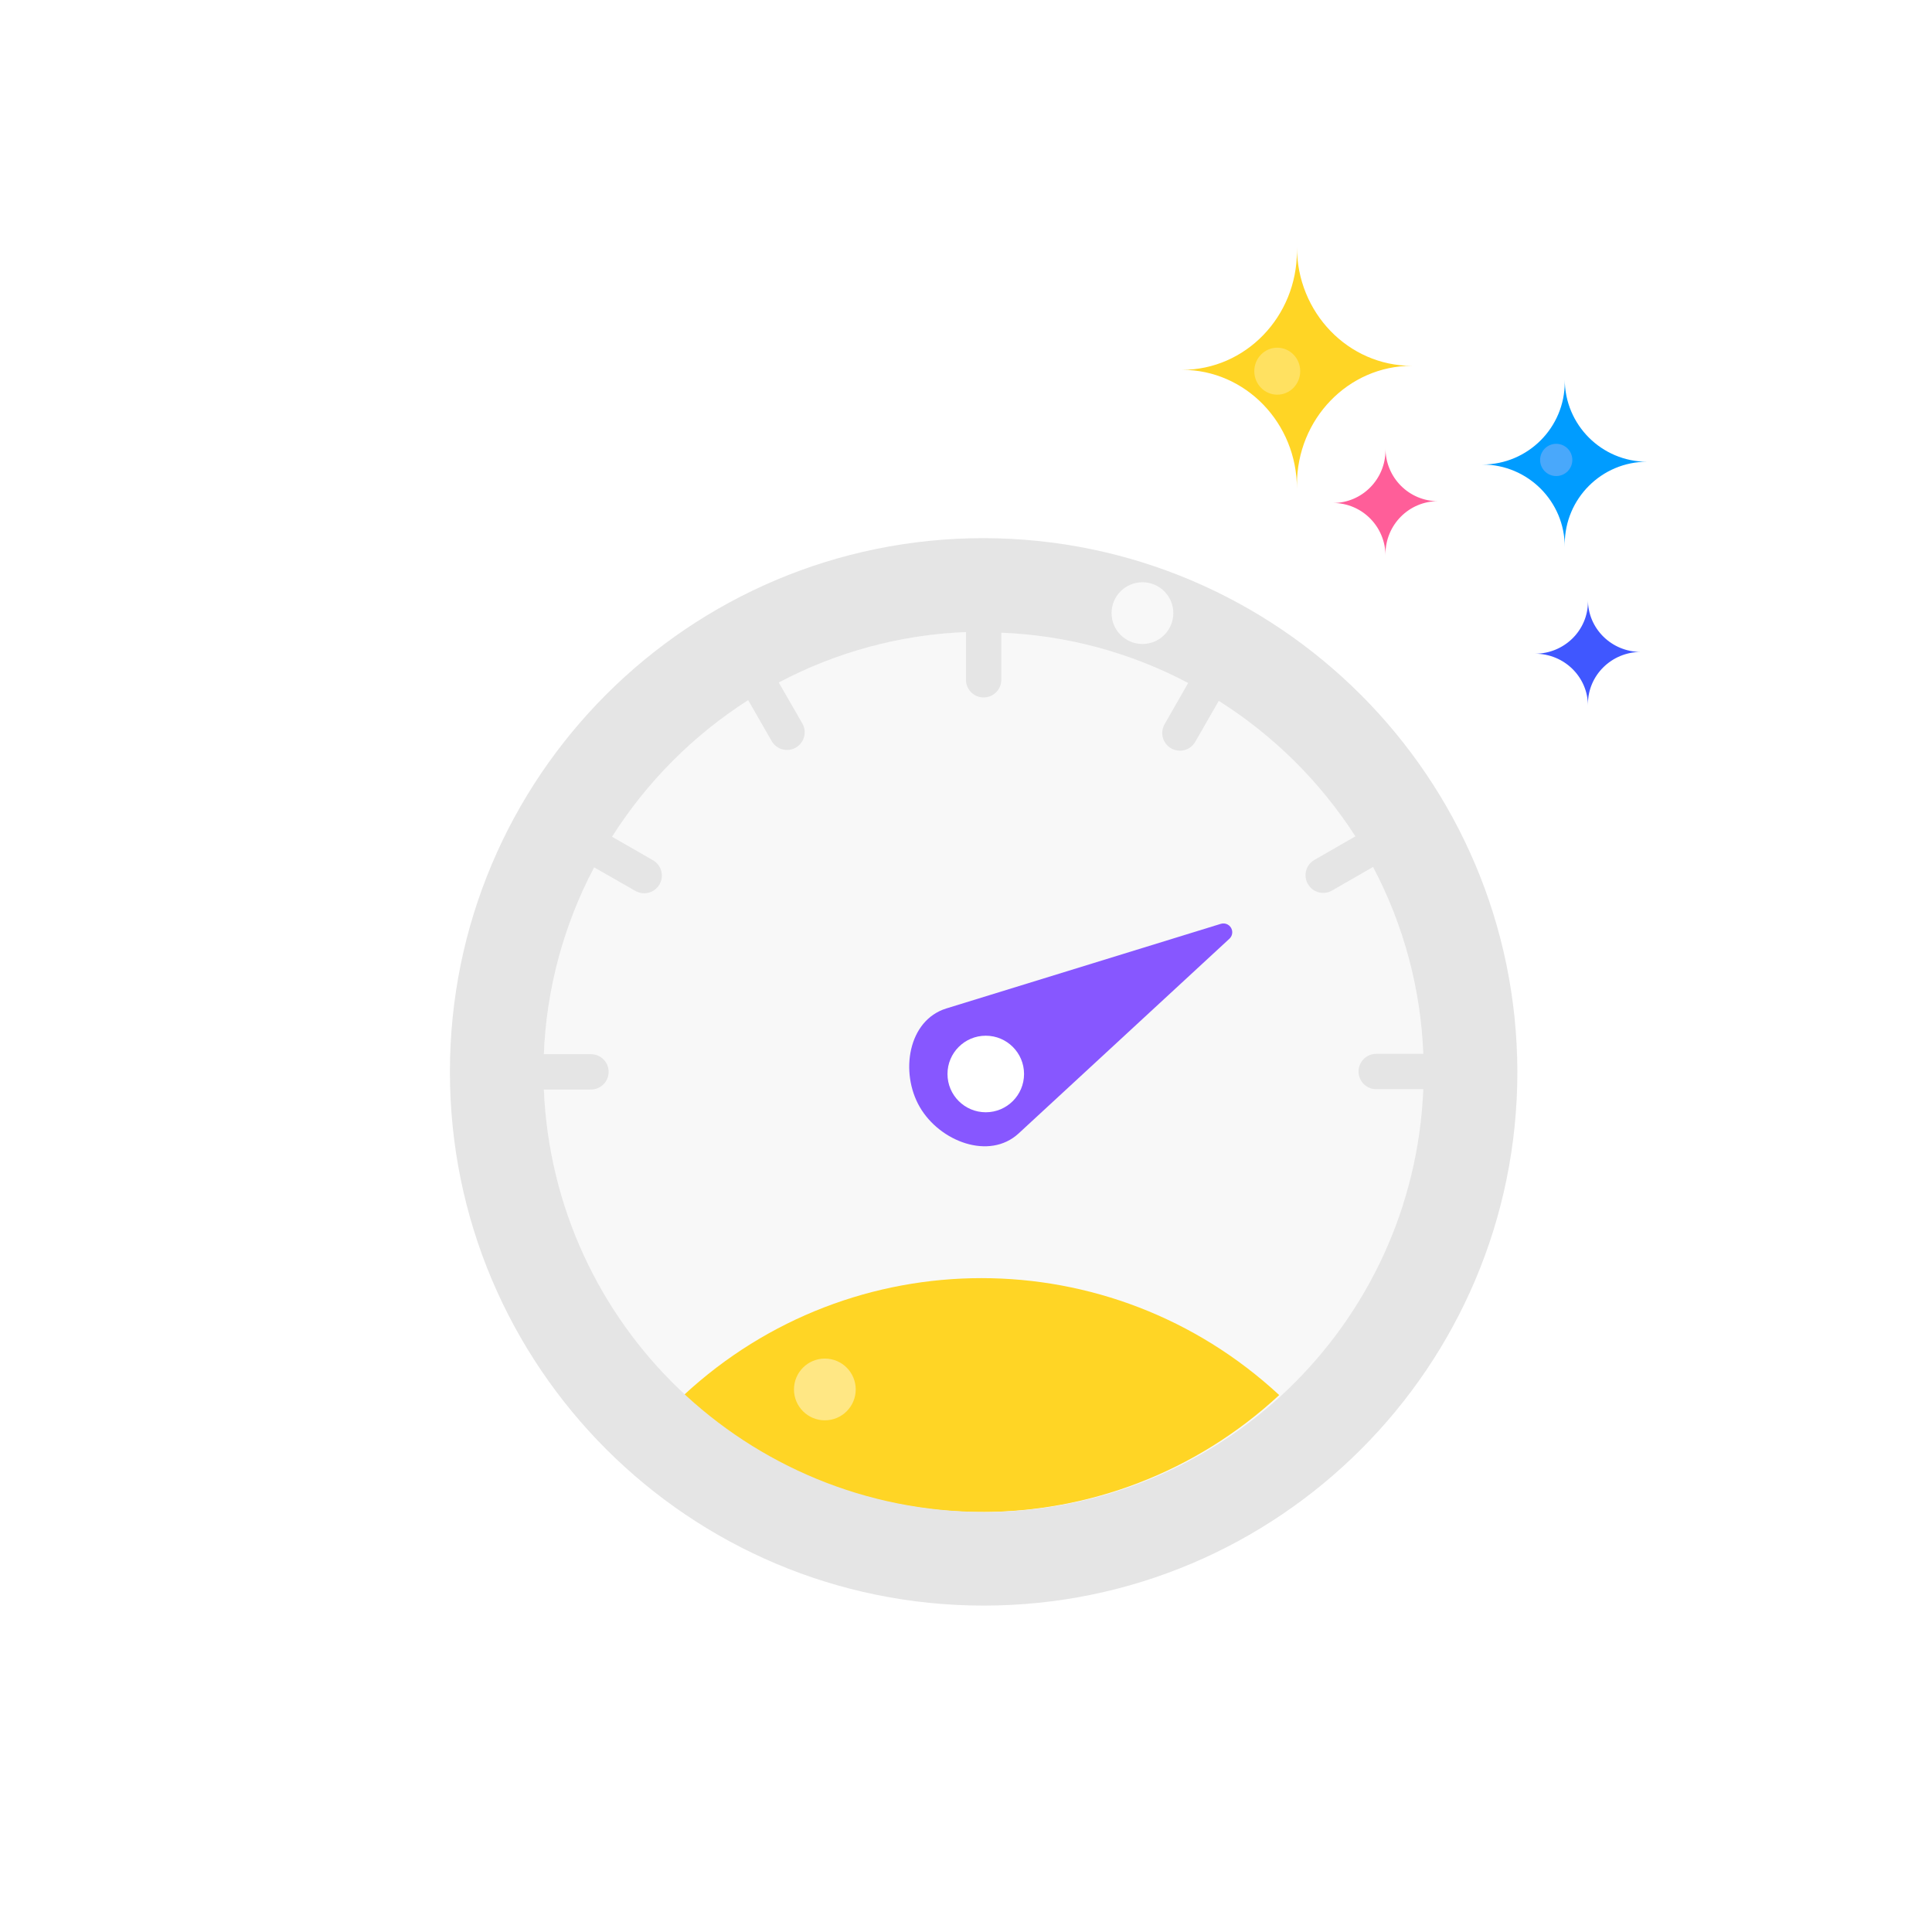 <?xml version="1.0" encoding="UTF-8"?>
<svg width="219px" height="219px" viewBox="0 0 219 219" version="1.1" xmlns="http://www.w3.org/2000/svg" xmlns:xlink="http://www.w3.org/1999/xlink">
    <!-- Generator: sketchtool 51.2 (57519) - http://www.bohemiancoding.com/sketch -->
    <title>CB41E94B-5FA5-47E5-8799-63632A52DBB8</title>
    <desc>Created with sketchtool.</desc>
    <defs></defs>
    <g id="Landing-page" stroke="none" stroke-width="1" fill="none" fill-rule="evenodd">
        <g id="Landing-Page" transform="translate(-884, -1020)">
            <g id="Group-19" transform="translate(884, 1020)">
                <g id="Group-13">
                    <g id="Group-33">
                        <rect id="Rectangle" fill="#FFFFFF" x="0" y="0" width="219" height="219"></rect>
                        <g id="Group-29" transform="translate(134, 28)">
                            <g id="Group-10">
                                <path d="M46,40 L46,40.2 C46,43.458 43.314,46.1 40,46.1 C43.314,46.1 46,48.741 46,52 L46,51.8 C46,48.542 48.686,45.9 52,45.9 C48.686,45.9 46,43.259 46,40" id="Fill-20" fill="#4057FF"></path>
                                <g id="Group-14">
                                    <path d="M13.013,0 L13.013,0.456 C13.013,7.894 7.187,13.923 0,13.923 C7.187,13.923 13.013,19.954 13.013,27.391 L13.013,26.935 C13.013,19.496 18.839,13.467 26.026,13.467 C18.839,13.467 13.013,7.438 13.013,0" id="Fill-12" fill="#FFD525"></path>
                                    <path d="M23.051,22.826 L23.051,23.029 C23.051,26.335 20.388,29.015 17.103,29.015 C20.388,29.015 23.051,31.694 23.051,35 L23.051,34.797 C23.051,31.491 25.715,28.811 29,28.811 C25.715,28.811 23.051,26.132 23.051,22.826" id="Fill-14" fill="#FF5E99"></path>
                                    <path d="M13.385,14.076 C13.385,15.547 12.219,16.739 10.782,16.739 C9.345,16.739 8.179,15.547 8.179,14.076 C8.179,12.606 9.345,11.413 10.782,11.413 C12.219,11.413 13.385,12.606 13.385,14.076" id="Fill-34" fill="#FFE161"></path>
                                </g>
                                <g id="Group-23" transform="translate(34, 15)">
                                    <path d="M9.372,-5.08993498e-05 L9.372,0.317 C9.372,5.474 5.19,9.656 0.032,9.656 C5.19,9.656 9.372,13.837 9.372,18.995 L9.372,18.678 C9.372,13.52 13.553,9.339 18.711,9.339 C13.553,9.339 9.372,5.158 9.372,-5.08993498e-05" id="Fill-19" fill="#009CFF"></path>
                                    <path d="M8.404,10.962 C7.395,10.962 6.577,10.144 6.577,9.135 C6.577,8.126 7.395,7.308 8.404,7.308 C9.413,7.308 10.231,8.126 10.231,9.135 C10.231,10.144 9.413,10.962 8.404,10.962 Z" id="Fill-7" fill="#49A8FB"></path>
                                </g>
                            </g>
                        </g>
                    </g>
                    <g id="Group-60" transform="translate(51, 61)">
                        <g id="meter">
                            <path d="M60.5,10.606 C32.945,10.606 10.606,32.944 10.606,60.5 C10.606,88.055 32.945,110.394 60.5,110.394 C88.056,110.394 110.394,88.055 110.394,60.5 C110.342,32.965 88.035,10.658 60.5,10.606 Z" id="Shape" fill="#F8F8F8"></path>
                            <path d="M94.004,97.137 C74.931,114.814 45.587,114.814 26.514,97.137 C45.587,79.462 74.931,79.462 94.004,97.137 Z" id="Shape" fill="#FFD525"></path>
                            <path d="M64.463,67.482 C61.138,70.544 55.531,68.401 53.261,64.486 C50.991,60.571 51.926,54.659 56.265,53.314 L87.386,43.72 C87.914,43.557 88.474,43.853 88.636,44.381 C88.75,44.748 88.642,45.149 88.359,45.41 L64.463,67.482 Z" id="Shape" fill="#8757FF"></path>
                            <path d="M60.5,0 C27.087,0 0,27.087 0,60.5 C0,93.913 27.087,121 60.5,121 C93.913,121 121,93.913 121,60.5 C120.942,27.111 93.889,0.058 60.5,0 Z M60.5,110.39 C33.748,110.334 11.778,89.231 10.65,62.502 L15.99,62.502 C17.094,62.502 17.991,61.605 17.991,60.5 C17.991,59.395 17.095,58.498 15.99,58.498 L10.65,58.498 C10.941,51.1 12.89,43.862 16.349,37.317 L21.021,39.986 C21.979,40.539 23.204,40.21 23.757,39.252 C24.309,38.294 23.982,37.069 23.023,36.516 L18.378,33.847 C22.326,27.62 27.592,22.334 33.807,18.365 L36.476,23.009 C37.029,23.967 38.254,24.296 39.212,23.743 C40.171,23.191 40.499,21.965 39.946,21.007 L37.277,16.363 C43.833,12.893 51.085,10.94 58.498,10.65 L58.498,15.99 C58.461,17.094 59.327,18.02 60.432,18.057 C60.454,18.058 60.477,18.058 60.5,18.058 C61.604,18.058 62.502,17.161 62.502,16.056 L62.502,10.718 C69.9,11.008 77.137,12.957 83.683,16.417 L81.014,21.088 C80.461,22.046 80.789,23.271 81.747,23.824 C82.706,24.377 83.931,24.048 84.484,23.09 L87.153,18.445 C93.374,22.373 98.658,27.617 102.635,33.807 L97.99,36.476 C97.032,37.029 96.703,38.254 97.256,39.212 C97.809,40.171 99.034,40.499 99.992,39.946 L104.637,37.277 C108.097,43.822 110.045,51.06 110.336,58.458 L104.998,58.458 C103.892,58.458 102.995,59.355 102.995,60.46 C102.995,61.565 103.892,62.463 104.998,62.463 L110.336,62.463 C109.236,89.206 87.266,110.34 60.5,110.402 C60.5,110.402 60.5,110.39 60.5,110.39 Z" id="Shape" fill="#E5E5E5"></path>
                            <path d="M65.08,60.741 C65.08,63.137 63.137,65.08 60.741,65.08 C58.345,65.08 56.402,63.137 56.402,60.741 C56.402,58.345 58.345,56.402 60.741,56.402 C63.137,56.402 65.08,58.345 65.08,60.741 Z" id="Shape" fill="#FFFFFF" fill-rule="nonzero"></path>
                        </g>
                    </g>
                </g>
                <path d="M93.5,161 C95.433,161 97,159.433 97,157.5 C97,155.567 95.433,154 93.5,154 C91.567,154 90,155.567 90,157.5 C90,159.433 91.567,161 93.5,161 Z" id="Fill-24" fill="#FFE784"></path>
                <path d="M129.5,73 C131.433,73 133,71.433 133,69.5 C133,67.567 131.433,66 129.5,66 C127.567,66 126,67.567 126,69.5 C126,71.433 127.567,73 129.5,73 Z" id="Fill-24" fill="#F8F8F8"></path>
            </g>
        </g>
    </g>
</svg>